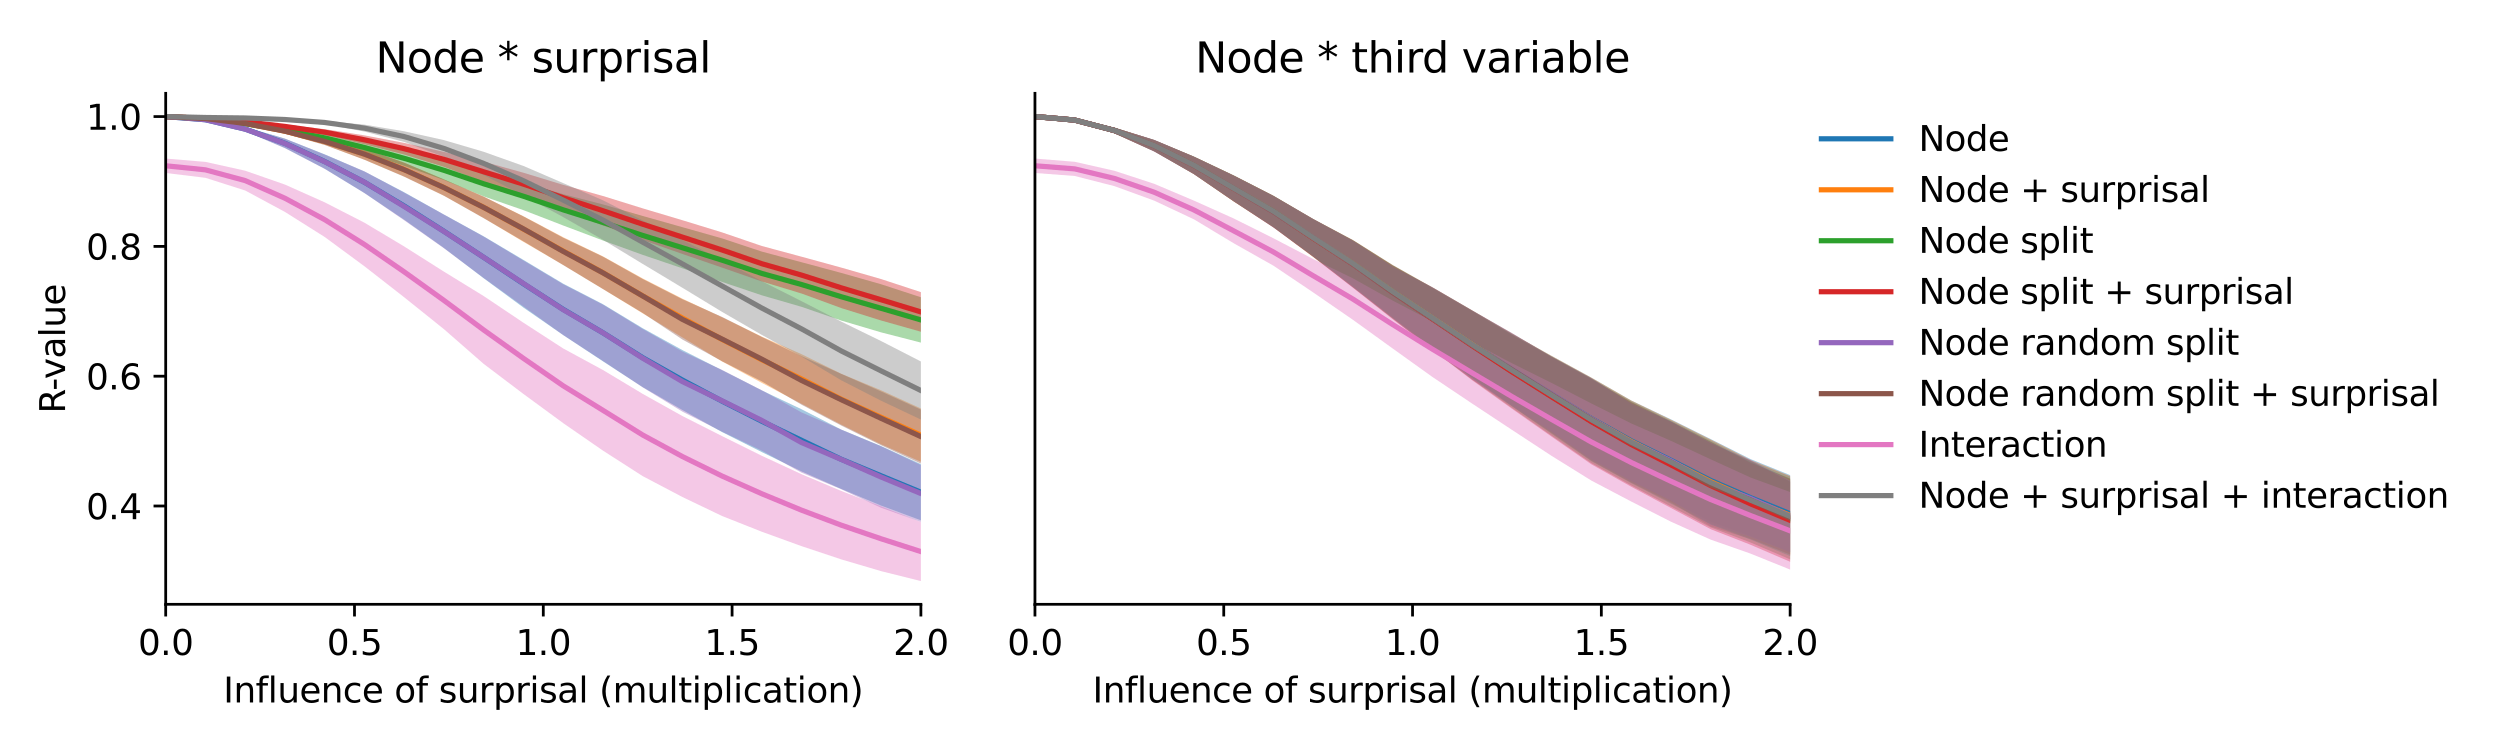 <?xml version="1.0" encoding="utf-8" standalone="no"?>
<!DOCTYPE svg PUBLIC "-//W3C//DTD SVG 1.1//EN"
  "http://www.w3.org/Graphics/SVG/1.1/DTD/svg11.dtd">
<svg xmlns:xlink="http://www.w3.org/1999/xlink" width="720pt" height="216pt" viewBox="0 0 720 216" xmlns="http://www.w3.org/2000/svg" version="1.1">
 <defs>
  <style type="text/css">*{stroke-linejoin: round; stroke-linecap: butt}</style>
 </defs>
 <g id="figure_1">
  <g id="patch_1">
   <path d="M 0 216 
L 720 216 
L 720 0 
L 0 0 
z
" style="fill: #ffffff"/>
  </g>
  <g id="axes_1">
   <g id="patch_2">
    <path d="M 47.72 174.04 
L 265.215 174.04 
L 265.215 26.88 
L 47.72 26.88 
z
" style="fill: #ffffff"/>
   </g>
   <g id="PolyCollection_1">
    <path d="M 47.72 33.569 
L 47.72 33.569 
L 59.167 34.664 
L 70.614 37.774 
L 82.061 42.605 
L 93.508 48.594 
L 104.956 55.582 
L 116.403 63.278 
L 127.85 71.41 
L 139.297 80.14 
L 150.744 88.58 
L 162.191 96.492 
L 173.638 104.058 
L 185.085 111.485 
L 196.532 118.085 
L 207.979 124.452 
L 219.427 130.214 
L 230.874 135.782 
L 242.321 140.834 
L 253.768 145.61 
L 265.215 149.851 
L 265.215 133.662 
L 265.215 133.662 
L 253.768 128.464 
L 242.321 123.751 
L 230.874 117.879 
L 219.427 112.463 
L 207.979 106.632 
L 196.532 100.825 
L 185.085 94.523 
L 173.638 87.601 
L 162.191 81.697 
L 150.744 74.851 
L 139.297 68.065 
L 127.85 61.789 
L 116.403 55.369 
L 104.956 49.4 
L 93.508 44.449 
L 82.061 39.92 
L 70.614 36.574 
L 59.167 34.286 
L 47.72 33.569 
z
" clip-path="url(#p05b7e5bd77)" style="fill: #1f77b4; fill-opacity: 0.4"/>
   </g>
   <g id="PolyCollection_2">
    <path d="M 47.72 33.569 
L 47.72 33.569 
L 59.167 34.269 
L 70.614 35.865 
L 82.061 38.464 
L 93.508 41.731 
L 104.956 45.996 
L 116.403 50.841 
L 127.85 56.356 
L 139.297 62.794 
L 150.744 69.653 
L 162.191 76.304 
L 173.638 83.24 
L 185.085 90.241 
L 196.532 97.18 
L 207.979 104.13 
L 219.427 110.292 
L 230.874 116.318 
L 242.321 122.324 
L 253.768 127.975 
L 265.215 132.995 
L 265.215 117.644 
L 265.215 117.644 
L 253.768 112.413 
L 242.321 107.658 
L 230.874 102.019 
L 219.427 96.952 
L 207.979 91.395 
L 196.532 86.02 
L 185.085 80.186 
L 173.638 73.826 
L 162.191 68.311 
L 150.744 62.274 
L 139.297 56.631 
L 127.85 51.664 
L 116.403 46.84 
L 104.956 42.768 
L 93.508 39.667 
L 82.061 37.067 
L 70.614 35.227 
L 59.167 34.029 
L 47.72 33.569 
z
" clip-path="url(#p05b7e5bd77)" style="fill: #ff7f0e; fill-opacity: 0.4"/>
   </g>
   <g id="PolyCollection_3">
    <path d="M 47.72 33.569 
L 47.72 33.569 
L 59.167 34.395 
L 70.614 35.887 
L 82.061 38.169 
L 93.508 40.892 
L 104.956 44.163 
L 116.403 47.748 
L 127.85 51.846 
L 139.297 56.559 
L 150.744 60.523 
L 162.191 64.941 
L 173.638 69.259 
L 185.085 73.401 
L 196.532 77.276 
L 207.979 81.207 
L 219.427 85.06 
L 230.874 88.377 
L 242.321 92.337 
L 253.768 95.726 
L 265.215 98.671 
L 265.215 85.609 
L 265.215 85.609 
L 253.768 81.87 
L 242.321 78.612 
L 230.874 75.531 
L 219.427 72.468 
L 207.979 68.667 
L 196.532 65.426 
L 185.085 62.199 
L 173.638 58.868 
L 162.191 55.92 
L 150.744 52.508 
L 139.297 49.312 
L 127.85 46.251 
L 116.403 43.447 
L 104.956 40.814 
L 93.508 38.527 
L 82.061 36.757 
L 70.614 35.301 
L 59.167 34.144 
L 47.72 33.569 
z
" clip-path="url(#p05b7e5bd77)" style="fill: #2ca02c; fill-opacity: 0.4"/>
   </g>
   <g id="PolyCollection_4">
    <path d="M 47.72 33.57 
L 47.72 33.57 
L 59.167 34.22 
L 70.614 35.278 
L 82.061 36.94 
L 93.508 38.93 
L 104.956 41.551 
L 116.403 44.513 
L 127.85 48.049 
L 139.297 52.402 
L 150.744 56.314 
L 162.191 60.643 
L 173.638 64.931 
L 185.085 69.144 
L 196.532 73.148 
L 207.979 77.087 
L 219.427 81.072 
L 230.874 84.545 
L 242.321 88.743 
L 253.768 92.309 
L 265.215 95.541 
L 265.215 84.133 
L 265.215 84.133 
L 253.768 80.37 
L 242.321 77.077 
L 230.874 73.937 
L 219.427 70.851 
L 207.979 66.936 
L 196.532 63.424 
L 185.085 60.004 
L 173.638 56.446 
L 162.191 53.24 
L 150.744 49.746 
L 139.297 46.558 
L 127.85 43.74 
L 116.403 41.155 
L 104.956 38.986 
L 93.508 37.199 
L 82.061 35.88 
L 70.614 34.826 
L 59.167 34.01 
L 47.72 33.57 
z
" clip-path="url(#p05b7e5bd77)" style="fill: #d62728; fill-opacity: 0.4"/>
   </g>
   <g id="PolyCollection_5">
    <path d="M 47.72 33.569 
L 47.72 33.569 
L 59.167 34.666 
L 70.614 37.79 
L 82.061 42.693 
L 93.508 48.618 
L 104.956 55.605 
L 116.403 63.449 
L 127.85 71.498 
L 139.297 80.062 
L 150.744 88.266 
L 162.191 96.496 
L 173.638 103.948 
L 185.085 111.553 
L 196.532 118.559 
L 207.979 124.337 
L 219.427 129.811 
L 230.874 136.146 
L 242.321 140.938 
L 253.768 146.243 
L 265.215 150.33 
L 265.215 133.944 
L 265.215 133.944 
L 253.768 128.552 
L 242.321 123.739 
L 230.874 118.794 
L 219.427 112.403 
L 207.979 106.556 
L 196.532 101.243 
L 185.085 94.737 
L 173.638 87.739 
L 162.191 81.865 
L 150.744 75.035 
L 139.297 68.145 
L 127.85 61.804 
L 116.403 55.496 
L 104.956 49.345 
L 93.508 44.526 
L 82.061 39.948 
L 70.614 36.596 
L 59.167 34.287 
L 47.72 33.569 
z
" clip-path="url(#p05b7e5bd77)" style="fill: #9467bd; fill-opacity: 0.4"/>
   </g>
   <g id="PolyCollection_6">
    <path d="M 47.72 33.57 
L 47.72 33.57 
L 59.167 34.272 
L 70.614 35.879 
L 82.061 38.486 
L 93.508 41.754 
L 104.956 46.013 
L 116.403 50.897 
L 127.85 56.375 
L 139.297 62.838 
L 150.744 69.5 
L 162.191 76.329 
L 173.638 83.234 
L 185.085 90.128 
L 196.532 97.788 
L 207.979 104.055 
L 219.427 109.859 
L 230.874 116.573 
L 242.321 122.58 
L 253.768 128.246 
L 265.215 133.519 
L 265.215 117.963 
L 265.215 117.963 
L 253.768 112.747 
L 242.321 107.701 
L 230.874 102.596 
L 219.427 97.065 
L 207.979 91.292 
L 196.532 86.177 
L 185.085 80.349 
L 173.638 73.918 
L 162.191 68.469 
L 150.744 62.334 
L 139.297 56.641 
L 127.85 51.671 
L 116.403 46.862 
L 104.956 42.767 
L 93.508 39.721 
L 82.061 37.078 
L 70.614 35.229 
L 59.167 34.029 
L 47.72 33.57 
z
" clip-path="url(#p05b7e5bd77)" style="fill: #8c564b; fill-opacity: 0.4"/>
   </g>
   <g id="PolyCollection_7">
    <path d="M 47.72 45.666 
L 47.72 49.82 
L 59.167 51.212 
L 70.614 54.866 
L 82.061 61.036 
L 93.508 68.254 
L 104.956 76.685 
L 116.403 85.615 
L 127.85 94.798 
L 139.297 104.8 
L 150.744 113.461 
L 162.191 121.858 
L 173.638 129.77 
L 185.085 137.121 
L 196.532 143.141 
L 207.979 148.619 
L 219.427 153.151 
L 230.874 157.304 
L 242.321 161.119 
L 253.768 164.493 
L 265.215 167.351 
L 265.215 150.364 
L 265.215 150.364 
L 253.768 145.854 
L 242.321 141.409 
L 230.874 136.586 
L 219.427 131.282 
L 207.979 125.612 
L 196.532 119.823 
L 185.085 113.431 
L 173.638 106.557 
L 162.191 100.352 
L 150.744 92.938 
L 139.297 85.261 
L 127.85 78.228 
L 116.403 70.978 
L 104.956 64.134 
L 93.508 58.267 
L 82.061 53.158 
L 70.614 49.164 
L 59.167 46.623 
L 47.72 45.666 
z
" clip-path="url(#p05b7e5bd77)" style="fill: #e377c2; fill-opacity: 0.4"/>
   </g>
   <g id="PolyCollection_8">
    <path d="M 47.72 33.569 
L 47.72 33.57 
L 59.167 33.865 
L 70.614 34.019 
L 82.061 34.62 
L 93.508 35.7 
L 104.956 37.9 
L 116.403 40.873 
L 127.85 45.162 
L 139.297 50.416 
L 150.744 56.297 
L 162.191 62.524 
L 173.638 69.056 
L 185.085 76.002 
L 196.532 82.881 
L 207.979 89.837 
L 219.427 96.468 
L 230.874 102.72 
L 242.321 109.553 
L 253.768 115.417 
L 265.215 120.835 
L 265.215 104.104 
L 265.215 104.104 
L 253.768 98.233 
L 242.321 92.639 
L 230.874 86.759 
L 219.427 80.998 
L 207.979 74.904 
L 196.532 69.139 
L 185.085 63.474 
L 173.638 57.684 
L 162.191 52.726 
L 150.744 47.792 
L 139.297 43.715 
L 127.85 40.347 
L 116.403 37.812 
L 104.956 35.893 
L 93.508 34.852 
L 82.061 34.222 
L 70.614 33.942 
L 59.167 33.816 
L 47.72 33.569 
z
" clip-path="url(#p05b7e5bd77)" style="fill: #7f7f7f; fill-opacity: 0.4"/>
   </g>
   <g id="matplotlib.axis_1">
    <g id="xtick_1">
     <g id="line2d_1">
      <defs>
       <path id="mded91927f4" d="M 0 0 
L 0 3.5 
" style="stroke: #000000; stroke-width: 0.8"/>
      </defs>
      <g>
       <use xlink:href="#mded91927f4" x="47.72" y="174.04" style="stroke: #000000; stroke-width: 0.8"/>
      </g>
     </g>
     <g id="text_1">
      <!-- 0.0 -->
      <g transform="translate(39.768 188.638)scale(0.1 -0.1)">
       <defs>
        <path id="DejaVuSans-30" d="M 2034 4250 
Q 1547 4250 1301 3770 
Q 1056 3291 1056 2328 
Q 1056 1369 1301 889 
Q 1547 409 2034 409 
Q 2525 409 2770 889 
Q 3016 1369 3016 2328 
Q 3016 3291 2770 3770 
Q 2525 4250 2034 4250 
z
M 2034 4750 
Q 2819 4750 3233 4129 
Q 3647 3509 3647 2328 
Q 3647 1150 3233 529 
Q 2819 -91 2034 -91 
Q 1250 -91 836 529 
Q 422 1150 422 2328 
Q 422 3509 836 4129 
Q 1250 4750 2034 4750 
z
" transform="scale(0.016)"/>
        <path id="DejaVuSans-2e" d="M 684 794 
L 1344 794 
L 1344 0 
L 684 0 
L 684 794 
z
" transform="scale(0.016)"/>
       </defs>
       <use xlink:href="#DejaVuSans-30"/>
       <use xlink:href="#DejaVuSans-2e" x="63.623"/>
       <use xlink:href="#DejaVuSans-30" x="95.41"/>
      </g>
     </g>
    </g>
    <g id="xtick_2">
     <g id="line2d_2">
      <g>
       <use xlink:href="#mded91927f4" x="102.094" y="174.04" style="stroke: #000000; stroke-width: 0.8"/>
      </g>
     </g>
     <g id="text_2">
      <!-- 0.5 -->
      <g transform="translate(94.142 188.638)scale(0.1 -0.1)">
       <defs>
        <path id="DejaVuSans-35" d="M 691 4666 
L 3169 4666 
L 3169 4134 
L 1269 4134 
L 1269 2991 
Q 1406 3038 1543 3061 
Q 1681 3084 1819 3084 
Q 2600 3084 3056 2656 
Q 3513 2228 3513 1497 
Q 3513 744 3044 326 
Q 2575 -91 1722 -91 
Q 1428 -91 1123 -41 
Q 819 9 494 109 
L 494 744 
Q 775 591 1075 516 
Q 1375 441 1709 441 
Q 2250 441 2565 725 
Q 2881 1009 2881 1497 
Q 2881 1984 2565 2268 
Q 2250 2553 1709 2553 
Q 1456 2553 1204 2497 
Q 953 2441 691 2322 
L 691 4666 
z
" transform="scale(0.016)"/>
       </defs>
       <use xlink:href="#DejaVuSans-30"/>
       <use xlink:href="#DejaVuSans-2e" x="63.623"/>
       <use xlink:href="#DejaVuSans-35" x="95.41"/>
      </g>
     </g>
    </g>
    <g id="xtick_3">
     <g id="line2d_3">
      <g>
       <use xlink:href="#mded91927f4" x="156.468" y="174.04" style="stroke: #000000; stroke-width: 0.8"/>
      </g>
     </g>
     <g id="text_3">
      <!-- 1.0 -->
      <g transform="translate(148.516 188.638)scale(0.1 -0.1)">
       <defs>
        <path id="DejaVuSans-31" d="M 794 531 
L 1825 531 
L 1825 4091 
L 703 3866 
L 703 4441 
L 1819 4666 
L 2450 4666 
L 2450 531 
L 3481 531 
L 3481 0 
L 794 0 
L 794 531 
z
" transform="scale(0.016)"/>
       </defs>
       <use xlink:href="#DejaVuSans-31"/>
       <use xlink:href="#DejaVuSans-2e" x="63.623"/>
       <use xlink:href="#DejaVuSans-30" x="95.41"/>
      </g>
     </g>
    </g>
    <g id="xtick_4">
     <g id="line2d_4">
      <g>
       <use xlink:href="#mded91927f4" x="210.841" y="174.04" style="stroke: #000000; stroke-width: 0.8"/>
      </g>
     </g>
     <g id="text_4">
      <!-- 1.5 -->
      <g transform="translate(202.89 188.638)scale(0.1 -0.1)">
       <use xlink:href="#DejaVuSans-31"/>
       <use xlink:href="#DejaVuSans-2e" x="63.623"/>
       <use xlink:href="#DejaVuSans-35" x="95.41"/>
      </g>
     </g>
    </g>
    <g id="xtick_5">
     <g id="line2d_5">
      <g>
       <use xlink:href="#mded91927f4" x="265.215" y="174.04" style="stroke: #000000; stroke-width: 0.8"/>
      </g>
     </g>
     <g id="text_5">
      <!-- 2.0 -->
      <g transform="translate(257.263 188.638)scale(0.1 -0.1)">
       <defs>
        <path id="DejaVuSans-32" d="M 1228 531 
L 3431 531 
L 3431 0 
L 469 0 
L 469 531 
Q 828 903 1448 1529 
Q 2069 2156 2228 2338 
Q 2531 2678 2651 2914 
Q 2772 3150 2772 3378 
Q 2772 3750 2511 3984 
Q 2250 4219 1831 4219 
Q 1534 4219 1204 4116 
Q 875 4013 500 3803 
L 500 4441 
Q 881 4594 1212 4672 
Q 1544 4750 1819 4750 
Q 2544 4750 2975 4387 
Q 3406 4025 3406 3419 
Q 3406 3131 3298 2873 
Q 3191 2616 2906 2266 
Q 2828 2175 2409 1742 
Q 1991 1309 1228 531 
z
" transform="scale(0.016)"/>
       </defs>
       <use xlink:href="#DejaVuSans-32"/>
       <use xlink:href="#DejaVuSans-2e" x="63.623"/>
       <use xlink:href="#DejaVuSans-30" x="95.41"/>
      </g>
     </g>
    </g>
    <g id="text_6">
     <!-- Influence of surprisal (multiplication) -->
     <g transform="translate(64.321 202.317)scale(0.1 -0.1)">
      <defs>
       <path id="DejaVuSans-49" d="M 628 4666 
L 1259 4666 
L 1259 0 
L 628 0 
L 628 4666 
z
" transform="scale(0.016)"/>
       <path id="DejaVuSans-6e" d="M 3513 2113 
L 3513 0 
L 2938 0 
L 2938 2094 
Q 2938 2591 2744 2837 
Q 2550 3084 2163 3084 
Q 1697 3084 1428 2787 
Q 1159 2491 1159 1978 
L 1159 0 
L 581 0 
L 581 3500 
L 1159 3500 
L 1159 2956 
Q 1366 3272 1645 3428 
Q 1925 3584 2291 3584 
Q 2894 3584 3203 3211 
Q 3513 2838 3513 2113 
z
" transform="scale(0.016)"/>
       <path id="DejaVuSans-66" d="M 2375 4863 
L 2375 4384 
L 1825 4384 
Q 1516 4384 1395 4259 
Q 1275 4134 1275 3809 
L 1275 3500 
L 2222 3500 
L 2222 3053 
L 1275 3053 
L 1275 0 
L 697 0 
L 697 3053 
L 147 3053 
L 147 3500 
L 697 3500 
L 697 3744 
Q 697 4328 969 4595 
Q 1241 4863 1831 4863 
L 2375 4863 
z
" transform="scale(0.016)"/>
       <path id="DejaVuSans-6c" d="M 603 4863 
L 1178 4863 
L 1178 0 
L 603 0 
L 603 4863 
z
" transform="scale(0.016)"/>
       <path id="DejaVuSans-75" d="M 544 1381 
L 544 3500 
L 1119 3500 
L 1119 1403 
Q 1119 906 1312 657 
Q 1506 409 1894 409 
Q 2359 409 2629 706 
Q 2900 1003 2900 1516 
L 2900 3500 
L 3475 3500 
L 3475 0 
L 2900 0 
L 2900 538 
Q 2691 219 2414 64 
Q 2138 -91 1772 -91 
Q 1169 -91 856 284 
Q 544 659 544 1381 
z
M 1991 3584 
L 1991 3584 
z
" transform="scale(0.016)"/>
       <path id="DejaVuSans-65" d="M 3597 1894 
L 3597 1613 
L 953 1613 
Q 991 1019 1311 708 
Q 1631 397 2203 397 
Q 2534 397 2845 478 
Q 3156 559 3463 722 
L 3463 178 
Q 3153 47 2828 -22 
Q 2503 -91 2169 -91 
Q 1331 -91 842 396 
Q 353 884 353 1716 
Q 353 2575 817 3079 
Q 1281 3584 2069 3584 
Q 2775 3584 3186 3129 
Q 3597 2675 3597 1894 
z
M 3022 2063 
Q 3016 2534 2758 2815 
Q 2500 3097 2075 3097 
Q 1594 3097 1305 2825 
Q 1016 2553 972 2059 
L 3022 2063 
z
" transform="scale(0.016)"/>
       <path id="DejaVuSans-63" d="M 3122 3366 
L 3122 2828 
Q 2878 2963 2633 3030 
Q 2388 3097 2138 3097 
Q 1578 3097 1268 2742 
Q 959 2388 959 1747 
Q 959 1106 1268 751 
Q 1578 397 2138 397 
Q 2388 397 2633 464 
Q 2878 531 3122 666 
L 3122 134 
Q 2881 22 2623 -34 
Q 2366 -91 2075 -91 
Q 1284 -91 818 406 
Q 353 903 353 1747 
Q 353 2603 823 3093 
Q 1294 3584 2113 3584 
Q 2378 3584 2631 3529 
Q 2884 3475 3122 3366 
z
" transform="scale(0.016)"/>
       <path id="DejaVuSans-20" transform="scale(0.016)"/>
       <path id="DejaVuSans-6f" d="M 1959 3097 
Q 1497 3097 1228 2736 
Q 959 2375 959 1747 
Q 959 1119 1226 758 
Q 1494 397 1959 397 
Q 2419 397 2687 759 
Q 2956 1122 2956 1747 
Q 2956 2369 2687 2733 
Q 2419 3097 1959 3097 
z
M 1959 3584 
Q 2709 3584 3137 3096 
Q 3566 2609 3566 1747 
Q 3566 888 3137 398 
Q 2709 -91 1959 -91 
Q 1206 -91 779 398 
Q 353 888 353 1747 
Q 353 2609 779 3096 
Q 1206 3584 1959 3584 
z
" transform="scale(0.016)"/>
       <path id="DejaVuSans-73" d="M 2834 3397 
L 2834 2853 
Q 2591 2978 2328 3040 
Q 2066 3103 1784 3103 
Q 1356 3103 1142 2972 
Q 928 2841 928 2578 
Q 928 2378 1081 2264 
Q 1234 2150 1697 2047 
L 1894 2003 
Q 2506 1872 2764 1633 
Q 3022 1394 3022 966 
Q 3022 478 2636 193 
Q 2250 -91 1575 -91 
Q 1294 -91 989 -36 
Q 684 19 347 128 
L 347 722 
Q 666 556 975 473 
Q 1284 391 1588 391 
Q 1994 391 2212 530 
Q 2431 669 2431 922 
Q 2431 1156 2273 1281 
Q 2116 1406 1581 1522 
L 1381 1569 
Q 847 1681 609 1914 
Q 372 2147 372 2553 
Q 372 3047 722 3315 
Q 1072 3584 1716 3584 
Q 2034 3584 2315 3537 
Q 2597 3491 2834 3397 
z
" transform="scale(0.016)"/>
       <path id="DejaVuSans-72" d="M 2631 2963 
Q 2534 3019 2420 3045 
Q 2306 3072 2169 3072 
Q 1681 3072 1420 2755 
Q 1159 2438 1159 1844 
L 1159 0 
L 581 0 
L 581 3500 
L 1159 3500 
L 1159 2956 
Q 1341 3275 1631 3429 
Q 1922 3584 2338 3584 
Q 2397 3584 2469 3576 
Q 2541 3569 2628 3553 
L 2631 2963 
z
" transform="scale(0.016)"/>
       <path id="DejaVuSans-70" d="M 1159 525 
L 1159 -1331 
L 581 -1331 
L 581 3500 
L 1159 3500 
L 1159 2969 
Q 1341 3281 1617 3432 
Q 1894 3584 2278 3584 
Q 2916 3584 3314 3078 
Q 3713 2572 3713 1747 
Q 3713 922 3314 415 
Q 2916 -91 2278 -91 
Q 1894 -91 1617 61 
Q 1341 213 1159 525 
z
M 3116 1747 
Q 3116 2381 2855 2742 
Q 2594 3103 2138 3103 
Q 1681 3103 1420 2742 
Q 1159 2381 1159 1747 
Q 1159 1113 1420 752 
Q 1681 391 2138 391 
Q 2594 391 2855 752 
Q 3116 1113 3116 1747 
z
" transform="scale(0.016)"/>
       <path id="DejaVuSans-69" d="M 603 3500 
L 1178 3500 
L 1178 0 
L 603 0 
L 603 3500 
z
M 603 4863 
L 1178 4863 
L 1178 4134 
L 603 4134 
L 603 4863 
z
" transform="scale(0.016)"/>
       <path id="DejaVuSans-61" d="M 2194 1759 
Q 1497 1759 1228 1600 
Q 959 1441 959 1056 
Q 959 750 1161 570 
Q 1363 391 1709 391 
Q 2188 391 2477 730 
Q 2766 1069 2766 1631 
L 2766 1759 
L 2194 1759 
z
M 3341 1997 
L 3341 0 
L 2766 0 
L 2766 531 
Q 2569 213 2275 61 
Q 1981 -91 1556 -91 
Q 1019 -91 701 211 
Q 384 513 384 1019 
Q 384 1609 779 1909 
Q 1175 2209 1959 2209 
L 2766 2209 
L 2766 2266 
Q 2766 2663 2505 2880 
Q 2244 3097 1772 3097 
Q 1472 3097 1187 3025 
Q 903 2953 641 2809 
L 641 3341 
Q 956 3463 1253 3523 
Q 1550 3584 1831 3584 
Q 2591 3584 2966 3190 
Q 3341 2797 3341 1997 
z
" transform="scale(0.016)"/>
       <path id="DejaVuSans-28" d="M 1984 4856 
Q 1566 4138 1362 3434 
Q 1159 2731 1159 2009 
Q 1159 1288 1364 580 
Q 1569 -128 1984 -844 
L 1484 -844 
Q 1016 -109 783 600 
Q 550 1309 550 2009 
Q 550 2706 781 3412 
Q 1013 4119 1484 4856 
L 1984 4856 
z
" transform="scale(0.016)"/>
       <path id="DejaVuSans-6d" d="M 3328 2828 
Q 3544 3216 3844 3400 
Q 4144 3584 4550 3584 
Q 5097 3584 5394 3201 
Q 5691 2819 5691 2113 
L 5691 0 
L 5113 0 
L 5113 2094 
Q 5113 2597 4934 2840 
Q 4756 3084 4391 3084 
Q 3944 3084 3684 2787 
Q 3425 2491 3425 1978 
L 3425 0 
L 2847 0 
L 2847 2094 
Q 2847 2600 2669 2842 
Q 2491 3084 2119 3084 
Q 1678 3084 1418 2786 
Q 1159 2488 1159 1978 
L 1159 0 
L 581 0 
L 581 3500 
L 1159 3500 
L 1159 2956 
Q 1356 3278 1631 3431 
Q 1906 3584 2284 3584 
Q 2666 3584 2933 3390 
Q 3200 3197 3328 2828 
z
" transform="scale(0.016)"/>
       <path id="DejaVuSans-74" d="M 1172 4494 
L 1172 3500 
L 2356 3500 
L 2356 3053 
L 1172 3053 
L 1172 1153 
Q 1172 725 1289 603 
Q 1406 481 1766 481 
L 2356 481 
L 2356 0 
L 1766 0 
Q 1100 0 847 248 
Q 594 497 594 1153 
L 594 3053 
L 172 3053 
L 172 3500 
L 594 3500 
L 594 4494 
L 1172 4494 
z
" transform="scale(0.016)"/>
       <path id="DejaVuSans-29" d="M 513 4856 
L 1013 4856 
Q 1481 4119 1714 3412 
Q 1947 2706 1947 2009 
Q 1947 1309 1714 600 
Q 1481 -109 1013 -844 
L 513 -844 
Q 928 -128 1133 580 
Q 1338 1288 1338 2009 
Q 1338 2731 1133 3434 
Q 928 4138 513 4856 
z
" transform="scale(0.016)"/>
      </defs>
      <use xlink:href="#DejaVuSans-49"/>
      <use xlink:href="#DejaVuSans-6e" x="29.492"/>
      <use xlink:href="#DejaVuSans-66" x="92.871"/>
      <use xlink:href="#DejaVuSans-6c" x="128.076"/>
      <use xlink:href="#DejaVuSans-75" x="155.859"/>
      <use xlink:href="#DejaVuSans-65" x="219.238"/>
      <use xlink:href="#DejaVuSans-6e" x="280.762"/>
      <use xlink:href="#DejaVuSans-63" x="344.141"/>
      <use xlink:href="#DejaVuSans-65" x="399.121"/>
      <use xlink:href="#DejaVuSans-20" x="460.645"/>
      <use xlink:href="#DejaVuSans-6f" x="492.432"/>
      <use xlink:href="#DejaVuSans-66" x="553.613"/>
      <use xlink:href="#DejaVuSans-20" x="588.818"/>
      <use xlink:href="#DejaVuSans-73" x="620.605"/>
      <use xlink:href="#DejaVuSans-75" x="672.705"/>
      <use xlink:href="#DejaVuSans-72" x="736.084"/>
      <use xlink:href="#DejaVuSans-70" x="777.197"/>
      <use xlink:href="#DejaVuSans-72" x="840.674"/>
      <use xlink:href="#DejaVuSans-69" x="881.787"/>
      <use xlink:href="#DejaVuSans-73" x="909.57"/>
      <use xlink:href="#DejaVuSans-61" x="961.67"/>
      <use xlink:href="#DejaVuSans-6c" x="1022.949"/>
      <use xlink:href="#DejaVuSans-20" x="1050.732"/>
      <use xlink:href="#DejaVuSans-28" x="1082.52"/>
      <use xlink:href="#DejaVuSans-6d" x="1121.533"/>
      <use xlink:href="#DejaVuSans-75" x="1218.945"/>
      <use xlink:href="#DejaVuSans-6c" x="1282.324"/>
      <use xlink:href="#DejaVuSans-74" x="1310.107"/>
      <use xlink:href="#DejaVuSans-69" x="1349.316"/>
      <use xlink:href="#DejaVuSans-70" x="1377.1"/>
      <use xlink:href="#DejaVuSans-6c" x="1440.576"/>
      <use xlink:href="#DejaVuSans-69" x="1468.359"/>
      <use xlink:href="#DejaVuSans-63" x="1496.143"/>
      <use xlink:href="#DejaVuSans-61" x="1551.123"/>
      <use xlink:href="#DejaVuSans-74" x="1612.402"/>
      <use xlink:href="#DejaVuSans-69" x="1651.611"/>
      <use xlink:href="#DejaVuSans-6f" x="1679.395"/>
      <use xlink:href="#DejaVuSans-6e" x="1740.576"/>
      <use xlink:href="#DejaVuSans-29" x="1803.955"/>
     </g>
    </g>
   </g>
   <g id="matplotlib.axis_2">
    <g id="ytick_1">
     <g id="line2d_6">
      <defs>
       <path id="m8e4961ee2c" d="M 0 0 
L -3.5 0 
" style="stroke: #000000; stroke-width: 0.8"/>
      </defs>
      <g>
       <use xlink:href="#m8e4961ee2c" x="47.72" y="145.732" style="stroke: #000000; stroke-width: 0.8"/>
      </g>
     </g>
     <g id="text_7">
      <!-- 0.4 -->
      <g transform="translate(24.817 149.532)scale(0.1 -0.1)">
       <defs>
        <path id="DejaVuSans-34" d="M 2419 4116 
L 825 1625 
L 2419 1625 
L 2419 4116 
z
M 2253 4666 
L 3047 4666 
L 3047 1625 
L 3713 1625 
L 3713 1100 
L 3047 1100 
L 3047 0 
L 2419 0 
L 2419 1100 
L 313 1100 
L 313 1709 
L 2253 4666 
z
" transform="scale(0.016)"/>
       </defs>
       <use xlink:href="#DejaVuSans-30"/>
       <use xlink:href="#DejaVuSans-2e" x="63.623"/>
       <use xlink:href="#DejaVuSans-34" x="95.41"/>
      </g>
     </g>
    </g>
    <g id="ytick_2">
     <g id="line2d_7">
      <g>
       <use xlink:href="#m8e4961ee2c" x="47.72" y="108.345" style="stroke: #000000; stroke-width: 0.8"/>
      </g>
     </g>
     <g id="text_8">
      <!-- 0.6 -->
      <g transform="translate(24.817 112.144)scale(0.1 -0.1)">
       <defs>
        <path id="DejaVuSans-36" d="M 2113 2584 
Q 1688 2584 1439 2293 
Q 1191 2003 1191 1497 
Q 1191 994 1439 701 
Q 1688 409 2113 409 
Q 2538 409 2786 701 
Q 3034 994 3034 1497 
Q 3034 2003 2786 2293 
Q 2538 2584 2113 2584 
z
M 3366 4563 
L 3366 3988 
Q 3128 4100 2886 4159 
Q 2644 4219 2406 4219 
Q 1781 4219 1451 3797 
Q 1122 3375 1075 2522 
Q 1259 2794 1537 2939 
Q 1816 3084 2150 3084 
Q 2853 3084 3261 2657 
Q 3669 2231 3669 1497 
Q 3669 778 3244 343 
Q 2819 -91 2113 -91 
Q 1303 -91 875 529 
Q 447 1150 447 2328 
Q 447 3434 972 4092 
Q 1497 4750 2381 4750 
Q 2619 4750 2861 4703 
Q 3103 4656 3366 4563 
z
" transform="scale(0.016)"/>
       </defs>
       <use xlink:href="#DejaVuSans-30"/>
       <use xlink:href="#DejaVuSans-2e" x="63.623"/>
       <use xlink:href="#DejaVuSans-36" x="95.41"/>
      </g>
     </g>
    </g>
    <g id="ytick_3">
     <g id="line2d_8">
      <g>
       <use xlink:href="#m8e4961ee2c" x="47.72" y="70.957" style="stroke: #000000; stroke-width: 0.8"/>
      </g>
     </g>
     <g id="text_9">
      <!-- 0.8 -->
      <g transform="translate(24.817 74.756)scale(0.1 -0.1)">
       <defs>
        <path id="DejaVuSans-38" d="M 2034 2216 
Q 1584 2216 1326 1975 
Q 1069 1734 1069 1313 
Q 1069 891 1326 650 
Q 1584 409 2034 409 
Q 2484 409 2743 651 
Q 3003 894 3003 1313 
Q 3003 1734 2745 1975 
Q 2488 2216 2034 2216 
z
M 1403 2484 
Q 997 2584 770 2862 
Q 544 3141 544 3541 
Q 544 4100 942 4425 
Q 1341 4750 2034 4750 
Q 2731 4750 3128 4425 
Q 3525 4100 3525 3541 
Q 3525 3141 3298 2862 
Q 3072 2584 2669 2484 
Q 3125 2378 3379 2068 
Q 3634 1759 3634 1313 
Q 3634 634 3220 271 
Q 2806 -91 2034 -91 
Q 1263 -91 848 271 
Q 434 634 434 1313 
Q 434 1759 690 2068 
Q 947 2378 1403 2484 
z
M 1172 3481 
Q 1172 3119 1398 2916 
Q 1625 2713 2034 2713 
Q 2441 2713 2670 2916 
Q 2900 3119 2900 3481 
Q 2900 3844 2670 4047 
Q 2441 4250 2034 4250 
Q 1625 4250 1398 4047 
Q 1172 3844 1172 3481 
z
" transform="scale(0.016)"/>
       </defs>
       <use xlink:href="#DejaVuSans-30"/>
       <use xlink:href="#DejaVuSans-2e" x="63.623"/>
       <use xlink:href="#DejaVuSans-38" x="95.41"/>
      </g>
     </g>
    </g>
    <g id="ytick_4">
     <g id="line2d_9">
      <g>
       <use xlink:href="#m8e4961ee2c" x="47.72" y="33.569" style="stroke: #000000; stroke-width: 0.8"/>
      </g>
     </g>
     <g id="text_10">
      <!-- 1.0 -->
      <g transform="translate(24.817 37.368)scale(0.1 -0.1)">
       <use xlink:href="#DejaVuSans-31"/>
       <use xlink:href="#DejaVuSans-2e" x="63.623"/>
       <use xlink:href="#DejaVuSans-30" x="95.41"/>
      </g>
     </g>
    </g>
    <g id="text_11">
     <!-- R-value -->
     <g transform="translate(18.737 119.065)rotate(-90)scale(0.1 -0.1)">
      <defs>
       <path id="DejaVuSans-52" d="M 2841 2188 
Q 3044 2119 3236 1894 
Q 3428 1669 3622 1275 
L 4263 0 
L 3584 0 
L 2988 1197 
Q 2756 1666 2539 1819 
Q 2322 1972 1947 1972 
L 1259 1972 
L 1259 0 
L 628 0 
L 628 4666 
L 2053 4666 
Q 2853 4666 3247 4331 
Q 3641 3997 3641 3322 
Q 3641 2881 3436 2590 
Q 3231 2300 2841 2188 
z
M 1259 4147 
L 1259 2491 
L 2053 2491 
Q 2509 2491 2742 2702 
Q 2975 2913 2975 3322 
Q 2975 3731 2742 3939 
Q 2509 4147 2053 4147 
L 1259 4147 
z
" transform="scale(0.016)"/>
       <path id="DejaVuSans-2d" d="M 313 2009 
L 1997 2009 
L 1997 1497 
L 313 1497 
L 313 2009 
z
" transform="scale(0.016)"/>
       <path id="DejaVuSans-76" d="M 191 3500 
L 800 3500 
L 1894 563 
L 2988 3500 
L 3597 3500 
L 2284 0 
L 1503 0 
L 191 3500 
z
" transform="scale(0.016)"/>
      </defs>
      <use xlink:href="#DejaVuSans-52"/>
      <use xlink:href="#DejaVuSans-2d" x="65.482"/>
      <use xlink:href="#DejaVuSans-76" x="98.941"/>
      <use xlink:href="#DejaVuSans-61" x="158.121"/>
      <use xlink:href="#DejaVuSans-6c" x="219.4"/>
      <use xlink:href="#DejaVuSans-75" x="247.184"/>
      <use xlink:href="#DejaVuSans-65" x="310.562"/>
     </g>
    </g>
   </g>
   <g id="line2d_10">
    <path d="M 47.72 33.569 
L 59.167 34.475 
L 70.614 37.174 
L 82.061 41.263 
L 93.508 46.522 
L 104.956 52.491 
L 116.403 59.323 
L 127.85 66.6 
L 139.297 74.103 
L 150.744 81.716 
L 162.191 89.095 
L 173.638 95.83 
L 185.085 103.004 
L 196.532 109.455 
L 207.979 115.542 
L 219.427 121.338 
L 230.874 126.83 
L 242.321 132.292 
L 253.768 137.037 
L 265.215 141.756 
" clip-path="url(#p05b7e5bd77)" style="fill: none; stroke: #1f77b4; stroke-width: 1.5; stroke-linecap: square"/>
   </g>
   <g id="line2d_11">
    <path d="M 47.72 33.569 
L 59.167 34.149 
L 70.614 35.546 
L 82.061 37.766 
L 93.508 40.699 
L 104.956 44.382 
L 116.403 48.84 
L 127.85 54.01 
L 139.297 59.712 
L 150.744 65.964 
L 162.191 72.307 
L 173.638 78.533 
L 185.085 85.213 
L 196.532 91.6 
L 207.979 97.763 
L 219.427 103.622 
L 230.874 109.168 
L 242.321 114.991 
L 253.768 120.194 
L 265.215 125.319 
" clip-path="url(#p05b7e5bd77)" style="fill: none; stroke: #ff7f0e; stroke-width: 1.5; stroke-linecap: square"/>
   </g>
   <g id="line2d_12">
    <path d="M 47.72 33.569 
L 59.167 34.27 
L 70.614 35.594 
L 82.061 37.463 
L 93.508 39.709 
L 104.956 42.489 
L 116.403 45.598 
L 127.85 49.048 
L 139.297 52.935 
L 150.744 56.516 
L 162.191 60.43 
L 173.638 64.063 
L 185.085 67.8 
L 196.532 71.351 
L 207.979 74.937 
L 219.427 78.764 
L 230.874 81.954 
L 242.321 85.474 
L 253.768 88.798 
L 265.215 92.14 
" clip-path="url(#p05b7e5bd77)" style="fill: none; stroke: #2ca02c; stroke-width: 1.5; stroke-linecap: square"/>
   </g>
   <g id="line2d_13">
    <path d="M 47.72 33.57 
L 59.167 34.115 
L 70.614 35.052 
L 82.061 36.41 
L 93.508 38.065 
L 104.956 40.269 
L 116.403 42.834 
L 127.85 45.894 
L 139.297 49.48 
L 150.744 53.03 
L 162.191 56.942 
L 173.638 60.689 
L 185.085 64.574 
L 196.532 68.286 
L 207.979 72.011 
L 219.427 75.961 
L 230.874 79.241 
L 242.321 82.91 
L 253.768 86.339 
L 265.215 89.837 
" clip-path="url(#p05b7e5bd77)" style="fill: none; stroke: #d62728; stroke-width: 1.5; stroke-linecap: square"/>
   </g>
   <g id="line2d_14">
    <path d="M 47.72 33.569 
L 59.167 34.477 
L 70.614 37.193 
L 82.061 41.32 
L 93.508 46.572 
L 104.956 52.475 
L 116.403 59.473 
L 127.85 66.651 
L 139.297 74.103 
L 150.744 81.651 
L 162.191 89.181 
L 173.638 95.843 
L 185.085 103.145 
L 196.532 109.901 
L 207.979 115.446 
L 219.427 121.107 
L 230.874 127.47 
L 242.321 132.338 
L 253.768 137.397 
L 265.215 142.137 
" clip-path="url(#p05b7e5bd77)" style="fill: none; stroke: #9467bd; stroke-width: 1.5; stroke-linecap: square"/>
   </g>
   <g id="line2d_15">
    <path d="M 47.72 33.57 
L 59.167 34.151 
L 70.614 35.554 
L 82.061 37.782 
L 93.508 40.738 
L 104.956 44.39 
L 116.403 48.879 
L 127.85 54.023 
L 139.297 59.739 
L 150.744 65.917 
L 162.191 72.399 
L 173.638 78.576 
L 185.085 85.239 
L 196.532 91.983 
L 207.979 97.674 
L 219.427 103.462 
L 230.874 109.585 
L 242.321 115.14 
L 253.768 120.497 
L 265.215 125.741 
" clip-path="url(#p05b7e5bd77)" style="fill: none; stroke: #8c564b; stroke-width: 1.5; stroke-linecap: square"/>
   </g>
   <g id="line2d_16">
    <path d="M 47.72 47.743 
L 59.167 48.917 
L 70.614 52.015 
L 82.061 57.097 
L 93.508 63.26 
L 104.956 70.41 
L 116.403 78.296 
L 127.85 86.513 
L 139.297 95.03 
L 150.744 103.2 
L 162.191 111.105 
L 173.638 118.164 
L 185.085 125.276 
L 196.532 131.482 
L 207.979 137.116 
L 219.427 142.217 
L 230.874 146.945 
L 242.321 151.264 
L 253.768 155.173 
L 265.215 158.858 
" clip-path="url(#p05b7e5bd77)" style="fill: none; stroke: #e377c2; stroke-width: 1.5; stroke-linecap: square"/>
   </g>
   <g id="line2d_17">
    <path d="M 47.72 33.569 
L 59.167 33.84 
L 70.614 33.98 
L 82.061 34.421 
L 93.508 35.276 
L 104.956 36.896 
L 116.403 39.343 
L 127.85 42.755 
L 139.297 47.065 
L 150.744 52.045 
L 162.191 57.625 
L 173.638 63.37 
L 185.085 69.738 
L 196.532 76.01 
L 207.979 82.371 
L 219.427 88.733 
L 230.874 94.739 
L 242.321 101.096 
L 253.768 106.825 
L 265.215 112.47 
" clip-path="url(#p05b7e5bd77)" style="fill: none; stroke: #7f7f7f; stroke-width: 1.5; stroke-linecap: square"/>
   </g>
   <g id="patch_3">
    <path d="M 47.72 174.04 
L 47.72 26.88 
" style="fill: none; stroke: #000000; stroke-width: 0.8; stroke-linejoin: miter; stroke-linecap: square"/>
   </g>
   <g id="patch_4">
    <path d="M 47.72 174.04 
L 265.215 174.04 
" style="fill: none; stroke: #000000; stroke-width: 0.8; stroke-linejoin: miter; stroke-linecap: square"/>
   </g>
   <g id="text_12">
    <!-- Node * surprisal -->
    <g transform="translate(108.186 20.88)scale(0.12 -0.12)">
     <defs>
      <path id="DejaVuSans-4e" d="M 628 4666 
L 1478 4666 
L 3547 763 
L 3547 4666 
L 4159 4666 
L 4159 0 
L 3309 0 
L 1241 3903 
L 1241 0 
L 628 0 
L 628 4666 
z
" transform="scale(0.016)"/>
      <path id="DejaVuSans-64" d="M 2906 2969 
L 2906 4863 
L 3481 4863 
L 3481 0 
L 2906 0 
L 2906 525 
Q 2725 213 2448 61 
Q 2172 -91 1784 -91 
Q 1150 -91 751 415 
Q 353 922 353 1747 
Q 353 2572 751 3078 
Q 1150 3584 1784 3584 
Q 2172 3584 2448 3432 
Q 2725 3281 2906 2969 
z
M 947 1747 
Q 947 1113 1208 752 
Q 1469 391 1925 391 
Q 2381 391 2643 752 
Q 2906 1113 2906 1747 
Q 2906 2381 2643 2742 
Q 2381 3103 1925 3103 
Q 1469 3103 1208 2742 
Q 947 2381 947 1747 
z
" transform="scale(0.016)"/>
      <path id="DejaVuSans-2a" d="M 3009 3897 
L 1888 3291 
L 3009 2681 
L 2828 2375 
L 1778 3009 
L 1778 1831 
L 1422 1831 
L 1422 3009 
L 372 2375 
L 191 2681 
L 1313 3291 
L 191 3897 
L 372 4206 
L 1422 3572 
L 1422 4750 
L 1778 4750 
L 1778 3572 
L 2828 4206 
L 3009 3897 
z
" transform="scale(0.016)"/>
     </defs>
     <use xlink:href="#DejaVuSans-4e"/>
     <use xlink:href="#DejaVuSans-6f" x="74.805"/>
     <use xlink:href="#DejaVuSans-64" x="135.986"/>
     <use xlink:href="#DejaVuSans-65" x="199.463"/>
     <use xlink:href="#DejaVuSans-20" x="260.986"/>
     <use xlink:href="#DejaVuSans-2a" x="292.773"/>
     <use xlink:href="#DejaVuSans-20" x="342.773"/>
     <use xlink:href="#DejaVuSans-73" x="374.561"/>
     <use xlink:href="#DejaVuSans-75" x="426.66"/>
     <use xlink:href="#DejaVuSans-72" x="490.039"/>
     <use xlink:href="#DejaVuSans-70" x="531.152"/>
     <use xlink:href="#DejaVuSans-72" x="594.629"/>
     <use xlink:href="#DejaVuSans-69" x="635.742"/>
     <use xlink:href="#DejaVuSans-73" x="663.525"/>
     <use xlink:href="#DejaVuSans-61" x="715.625"/>
     <use xlink:href="#DejaVuSans-6c" x="776.904"/>
    </g>
   </g>
  </g>
  <g id="axes_2">
   <g id="patch_5">
    <path d="M 298.065 174.04 
L 515.56 174.04 
L 515.56 26.88 
L 298.065 26.88 
z
" style="fill: #ffffff"/>
   </g>
   <g id="PolyCollection_9">
    <path d="M 298.065 33.569 
L 298.065 33.569 
L 309.512 34.856 
L 320.959 38.389 
L 332.406 43.55 
L 343.853 50.129 
L 355.301 57.966 
L 366.748 65.356 
L 378.195 73.848 
L 389.642 82.591 
L 401.089 91.54 
L 412.536 100.166 
L 423.983 108.731 
L 435.43 116.753 
L 446.877 124.604 
L 458.324 132.344 
L 469.772 138.53 
L 481.219 144.338 
L 492.666 150.278 
L 504.113 154.409 
L 515.56 159.071 
L 515.56 136.838 
L 515.56 136.838 
L 504.113 132.204 
L 492.666 126.447 
L 481.219 120.768 
L 469.772 115.318 
L 458.324 108.761 
L 446.877 102.505 
L 435.43 96.149 
L 423.983 89.407 
L 412.536 82.799 
L 401.089 76.334 
L 389.642 69.145 
L 378.195 63.075 
L 366.748 56.376 
L 355.301 50.521 
L 343.853 45.095 
L 332.406 40.343 
L 320.959 36.764 
L 309.512 34.312 
L 298.065 33.569 
z
" clip-path="url(#p1fd43545ea)" style="fill: #1f77b4; fill-opacity: 0.4"/>
   </g>
   <g id="PolyCollection_10">
    <path d="M 298.065 33.569 
L 298.065 33.569 
L 309.512 34.854 
L 320.959 38.395 
L 332.406 43.548 
L 343.853 50.131 
L 355.301 57.982 
L 366.748 65.384 
L 378.195 73.883 
L 389.642 82.635 
L 401.089 91.607 
L 412.536 100.262 
L 423.983 108.859 
L 435.43 116.923 
L 446.877 124.84 
L 458.324 132.662 
L 469.772 138.958 
L 481.219 144.851 
L 492.666 150.832 
L 504.113 155.046 
L 515.56 159.762 
L 515.56 137.103 
L 515.56 137.103 
L 504.113 132.455 
L 492.666 126.594 
L 481.219 120.895 
L 469.772 115.345 
L 458.324 108.768 
L 446.877 102.512 
L 435.43 96.124 
L 423.983 89.393 
L 412.536 82.767 
L 401.089 76.325 
L 389.642 69.121 
L 378.195 63.053 
L 366.748 56.368 
L 355.301 50.519 
L 343.853 45.101 
L 332.406 40.348 
L 320.959 36.767 
L 309.512 34.312 
L 298.065 33.569 
z
" clip-path="url(#p1fd43545ea)" style="fill: #ff7f0e; fill-opacity: 0.4"/>
   </g>
   <g id="PolyCollection_11">
    <path d="M 298.065 33.569 
L 298.065 33.569 
L 309.512 34.855 
L 320.959 38.389 
L 332.406 43.538 
L 343.853 50.123 
L 355.301 57.972 
L 366.748 65.41 
L 378.195 73.935 
L 389.642 82.752 
L 401.089 91.794 
L 412.536 100.598 
L 423.983 109.325 
L 435.43 117.476 
L 446.877 125.495 
L 458.324 133.408 
L 469.772 139.805 
L 481.219 145.867 
L 492.666 151.888 
L 504.113 156.216 
L 515.56 161.104 
L 515.56 137.816 
L 515.56 137.816 
L 504.113 133.131 
L 492.666 127.178 
L 481.219 121.354 
L 469.772 115.793 
L 458.324 109.144 
L 446.877 102.785 
L 435.43 96.439 
L 423.983 89.588 
L 412.536 82.963 
L 401.089 76.491 
L 389.642 69.269 
L 378.195 63.162 
L 366.748 56.423 
L 355.301 50.548 
L 343.853 45.125 
L 332.406 40.35 
L 320.959 36.763 
L 309.512 34.312 
L 298.065 33.569 
z
" clip-path="url(#p1fd43545ea)" style="fill: #2ca02c; fill-opacity: 0.4"/>
   </g>
   <g id="PolyCollection_12">
    <path d="M 298.065 33.57 
L 298.065 33.57 
L 309.512 34.856 
L 320.959 38.403 
L 332.406 43.555 
L 343.853 50.16 
L 355.301 58.029 
L 366.748 65.507 
L 378.195 74.042 
L 389.642 82.89 
L 401.089 91.951 
L 412.536 100.769 
L 423.983 109.529 
L 435.43 117.716 
L 446.877 125.768 
L 458.324 133.731 
L 469.772 140.17 
L 481.219 146.302 
L 492.666 152.413 
L 504.113 156.879 
L 515.56 161.797 
L 515.56 137.948 
L 515.56 137.948 
L 504.113 133.299 
L 492.666 127.304 
L 481.219 121.473 
L 469.772 115.837 
L 458.324 109.181 
L 446.877 102.822 
L 435.43 96.442 
L 423.983 89.601 
L 412.536 82.959 
L 401.089 76.502 
L 389.642 69.266 
L 378.195 63.164 
L 366.748 56.42 
L 355.301 50.554 
L 343.853 45.132 
L 332.406 40.353 
L 320.959 36.763 
L 309.512 34.313 
L 298.065 33.57 
z
" clip-path="url(#p1fd43545ea)" style="fill: #d62728; fill-opacity: 0.4"/>
   </g>
   <g id="PolyCollection_13">
    <path d="M 298.065 33.569 
L 298.065 33.569 
L 309.512 34.855 
L 320.959 38.392 
L 332.406 43.643 
L 343.853 50.123 
L 355.301 57.899 
L 366.748 65.487 
L 378.195 73.824 
L 389.642 82.69 
L 401.089 91.612 
L 412.536 100.595 
L 423.983 109.197 
L 435.43 116.871 
L 446.877 124.352 
L 458.324 132.368 
L 469.772 138.548 
L 481.219 144.136 
L 492.666 151.078 
L 504.113 154.636 
L 515.56 158.995 
L 515.56 138.421 
L 515.56 138.421 
L 504.113 132.444 
L 492.666 127.484 
L 481.219 121.343 
L 469.772 116.195 
L 458.324 108.946 
L 446.877 102.752 
L 435.43 95.952 
L 423.983 89.426 
L 412.536 82.759 
L 401.089 76.818 
L 389.642 69.329 
L 378.195 63.088 
L 366.748 56.476 
L 355.301 50.618 
L 343.853 45.154 
L 332.406 40.275 
L 320.959 36.772 
L 309.512 34.315 
L 298.065 33.569 
z
" clip-path="url(#p1fd43545ea)" style="fill: #9467bd; fill-opacity: 0.4"/>
   </g>
   <g id="PolyCollection_14">
    <path d="M 298.065 33.57 
L 298.065 33.57 
L 309.512 34.854 
L 320.959 38.398 
L 332.406 43.641 
L 343.853 50.123 
L 355.301 57.914 
L 366.748 65.515 
L 378.195 73.862 
L 389.642 82.729 
L 401.089 91.674 
L 412.536 100.673 
L 423.983 109.32 
L 435.43 117.026 
L 446.877 124.589 
L 458.324 132.679 
L 469.772 138.988 
L 481.219 144.664 
L 492.666 151.65 
L 504.113 155.254 
L 515.56 159.65 
L 515.56 138.721 
L 515.56 138.721 
L 504.113 132.697 
L 492.666 127.625 
L 481.219 121.448 
L 469.772 116.199 
L 458.324 108.947 
L 446.877 102.76 
L 435.43 95.917 
L 423.983 89.401 
L 412.536 82.725 
L 401.089 76.827 
L 389.642 69.307 
L 378.195 63.066 
L 366.748 56.467 
L 355.301 50.614 
L 343.853 45.16 
L 332.406 40.28 
L 320.959 36.775 
L 309.512 34.316 
L 298.065 33.57 
z
" clip-path="url(#p1fd43545ea)" style="fill: #8c564b; fill-opacity: 0.4"/>
   </g>
   <g id="PolyCollection_15">
    <path d="M 298.065 45.666 
L 298.065 49.82 
L 309.512 50.685 
L 320.959 53.608 
L 332.406 57.785 
L 343.853 63.167 
L 355.301 70.057 
L 366.748 76.517 
L 378.195 84.22 
L 389.642 92.108 
L 401.089 100.368 
L 412.536 108.567 
L 423.983 116.235 
L 435.43 123.796 
L 446.877 131.303 
L 458.324 138.413 
L 469.772 144.429 
L 481.219 150.24 
L 492.666 155.412 
L 504.113 159.428 
L 515.56 164.045 
L 515.56 141.723 
L 515.56 141.723 
L 504.113 137.514 
L 492.666 132.286 
L 481.219 126.964 
L 469.772 121.949 
L 458.324 116.211 
L 446.877 110.304 
L 435.43 104.614 
L 423.983 98.584 
L 412.536 92.561 
L 401.089 86.574 
L 389.642 80.168 
L 378.195 74.606 
L 366.748 68.624 
L 355.301 62.914 
L 343.853 57.78 
L 332.406 52.933 
L 320.959 49.19 
L 309.512 46.597 
L 298.065 45.666 
z
" clip-path="url(#p1fd43545ea)" style="fill: #e377c2; fill-opacity: 0.4"/>
   </g>
   <g id="PolyCollection_16">
    <path d="M 298.065 33.569 
L 298.065 33.57 
L 309.512 34.851 
L 320.959 38.381 
L 332.406 43.503 
L 343.853 50.062 
L 355.301 57.906 
L 366.748 65.295 
L 378.195 73.773 
L 389.642 82.545 
L 401.089 91.487 
L 412.536 100.22 
L 423.983 108.895 
L 435.43 116.976 
L 446.877 124.943 
L 458.324 132.847 
L 469.772 139.137 
L 481.219 145.059 
L 492.666 151.05 
L 504.113 155.373 
L 515.56 160.175 
L 515.56 137.25 
L 515.56 137.25 
L 504.113 132.699 
L 492.666 126.837 
L 481.219 121.116 
L 469.772 115.533 
L 458.324 108.96 
L 446.877 102.697 
L 435.43 96.291 
L 423.983 89.544 
L 412.536 82.891 
L 401.089 76.451 
L 389.642 69.227 
L 378.195 63.121 
L 366.748 56.405 
L 355.301 50.549 
L 343.853 45.13 
L 332.406 40.362 
L 320.959 36.766 
L 309.512 34.315 
L 298.065 33.569 
z
" clip-path="url(#p1fd43545ea)" style="fill: #7f7f7f; fill-opacity: 0.4"/>
   </g>
   <g id="matplotlib.axis_3">
    <g id="xtick_6">
     <g id="line2d_18">
      <g>
       <use xlink:href="#mded91927f4" x="298.065" y="174.04" style="stroke: #000000; stroke-width: 0.8"/>
      </g>
     </g>
     <g id="text_13">
      <!-- 0.0 -->
      <g transform="translate(290.113 188.638)scale(0.1 -0.1)">
       <use xlink:href="#DejaVuSans-30"/>
       <use xlink:href="#DejaVuSans-2e" x="63.623"/>
       <use xlink:href="#DejaVuSans-30" x="95.41"/>
      </g>
     </g>
    </g>
    <g id="xtick_7">
     <g id="line2d_19">
      <g>
       <use xlink:href="#mded91927f4" x="352.439" y="174.04" style="stroke: #000000; stroke-width: 0.8"/>
      </g>
     </g>
     <g id="text_14">
      <!-- 0.5 -->
      <g transform="translate(344.487 188.638)scale(0.1 -0.1)">
       <use xlink:href="#DejaVuSans-30"/>
       <use xlink:href="#DejaVuSans-2e" x="63.623"/>
       <use xlink:href="#DejaVuSans-35" x="95.41"/>
      </g>
     </g>
    </g>
    <g id="xtick_8">
     <g id="line2d_20">
      <g>
       <use xlink:href="#mded91927f4" x="406.812" y="174.04" style="stroke: #000000; stroke-width: 0.8"/>
      </g>
     </g>
     <g id="text_15">
      <!-- 1.0 -->
      <g transform="translate(398.861 188.638)scale(0.1 -0.1)">
       <use xlink:href="#DejaVuSans-31"/>
       <use xlink:href="#DejaVuSans-2e" x="63.623"/>
       <use xlink:href="#DejaVuSans-30" x="95.41"/>
      </g>
     </g>
    </g>
    <g id="xtick_9">
     <g id="line2d_21">
      <g>
       <use xlink:href="#mded91927f4" x="461.186" y="174.04" style="stroke: #000000; stroke-width: 0.8"/>
      </g>
     </g>
     <g id="text_16">
      <!-- 1.5 -->
      <g transform="translate(453.235 188.638)scale(0.1 -0.1)">
       <use xlink:href="#DejaVuSans-31"/>
       <use xlink:href="#DejaVuSans-2e" x="63.623"/>
       <use xlink:href="#DejaVuSans-35" x="95.41"/>
      </g>
     </g>
    </g>
    <g id="xtick_10">
     <g id="line2d_22">
      <g>
       <use xlink:href="#mded91927f4" x="515.56" y="174.04" style="stroke: #000000; stroke-width: 0.8"/>
      </g>
     </g>
     <g id="text_17">
      <!-- 2.0 -->
      <g transform="translate(507.608 188.638)scale(0.1 -0.1)">
       <use xlink:href="#DejaVuSans-32"/>
       <use xlink:href="#DejaVuSans-2e" x="63.623"/>
       <use xlink:href="#DejaVuSans-30" x="95.41"/>
      </g>
     </g>
    </g>
    <g id="text_18">
     <!-- Influence of surprisal (multiplication) -->
     <g transform="translate(314.666 202.317)scale(0.1 -0.1)">
      <use xlink:href="#DejaVuSans-49"/>
      <use xlink:href="#DejaVuSans-6e" x="29.492"/>
      <use xlink:href="#DejaVuSans-66" x="92.871"/>
      <use xlink:href="#DejaVuSans-6c" x="128.076"/>
      <use xlink:href="#DejaVuSans-75" x="155.859"/>
      <use xlink:href="#DejaVuSans-65" x="219.238"/>
      <use xlink:href="#DejaVuSans-6e" x="280.762"/>
      <use xlink:href="#DejaVuSans-63" x="344.141"/>
      <use xlink:href="#DejaVuSans-65" x="399.121"/>
      <use xlink:href="#DejaVuSans-20" x="460.645"/>
      <use xlink:href="#DejaVuSans-6f" x="492.432"/>
      <use xlink:href="#DejaVuSans-66" x="553.613"/>
      <use xlink:href="#DejaVuSans-20" x="588.818"/>
      <use xlink:href="#DejaVuSans-73" x="620.605"/>
      <use xlink:href="#DejaVuSans-75" x="672.705"/>
      <use xlink:href="#DejaVuSans-72" x="736.084"/>
      <use xlink:href="#DejaVuSans-70" x="777.197"/>
      <use xlink:href="#DejaVuSans-72" x="840.674"/>
      <use xlink:href="#DejaVuSans-69" x="881.787"/>
      <use xlink:href="#DejaVuSans-73" x="909.57"/>
      <use xlink:href="#DejaVuSans-61" x="961.67"/>
      <use xlink:href="#DejaVuSans-6c" x="1022.949"/>
      <use xlink:href="#DejaVuSans-20" x="1050.732"/>
      <use xlink:href="#DejaVuSans-28" x="1082.52"/>
      <use xlink:href="#DejaVuSans-6d" x="1121.533"/>
      <use xlink:href="#DejaVuSans-75" x="1218.945"/>
      <use xlink:href="#DejaVuSans-6c" x="1282.324"/>
      <use xlink:href="#DejaVuSans-74" x="1310.107"/>
      <use xlink:href="#DejaVuSans-69" x="1349.316"/>
      <use xlink:href="#DejaVuSans-70" x="1377.1"/>
      <use xlink:href="#DejaVuSans-6c" x="1440.576"/>
      <use xlink:href="#DejaVuSans-69" x="1468.359"/>
      <use xlink:href="#DejaVuSans-63" x="1496.143"/>
      <use xlink:href="#DejaVuSans-61" x="1551.123"/>
      <use xlink:href="#DejaVuSans-74" x="1612.402"/>
      <use xlink:href="#DejaVuSans-69" x="1651.611"/>
      <use xlink:href="#DejaVuSans-6f" x="1679.395"/>
      <use xlink:href="#DejaVuSans-6e" x="1740.576"/>
      <use xlink:href="#DejaVuSans-29" x="1803.955"/>
     </g>
    </g>
   </g>
   <g id="line2d_23">
    <path d="M 298.065 33.569 
L 309.512 34.584 
L 320.959 37.577 
L 332.406 41.946 
L 343.853 47.612 
L 355.301 54.243 
L 366.748 60.866 
L 378.195 68.461 
L 389.642 75.868 
L 401.089 83.937 
L 412.536 91.483 
L 423.983 99.069 
L 435.43 106.451 
L 446.877 113.554 
L 458.324 120.552 
L 469.772 126.924 
L 481.219 132.553 
L 492.666 138.362 
L 504.113 143.307 
L 515.56 147.954 
" clip-path="url(#p1fd43545ea)" style="fill: none; stroke: #1f77b4; stroke-width: 1.5; stroke-linecap: square"/>
   </g>
   <g id="line2d_24">
    <path d="M 298.065 33.569 
L 309.512 34.583 
L 320.959 37.581 
L 332.406 41.948 
L 343.853 47.616 
L 355.301 54.251 
L 366.748 60.876 
L 378.195 68.468 
L 389.642 75.878 
L 401.089 83.966 
L 412.536 91.514 
L 423.983 99.126 
L 435.43 106.523 
L 446.877 113.676 
L 458.324 120.715 
L 469.772 127.151 
L 481.219 132.873 
L 492.666 138.713 
L 504.113 143.751 
L 515.56 148.433 
" clip-path="url(#p1fd43545ea)" style="fill: none; stroke: #ff7f0e; stroke-width: 1.5; stroke-linecap: square"/>
   </g>
   <g id="line2d_25">
    <path d="M 298.065 33.569 
L 309.512 34.584 
L 320.959 37.576 
L 332.406 41.944 
L 343.853 47.624 
L 355.301 54.26 
L 366.748 60.917 
L 378.195 68.549 
L 389.642 76.01 
L 401.089 84.142 
L 412.536 91.78 
L 423.983 99.456 
L 435.43 106.957 
L 446.877 114.14 
L 458.324 121.276 
L 469.772 127.799 
L 481.219 133.61 
L 492.666 139.533 
L 504.113 144.673 
L 515.56 149.46 
" clip-path="url(#p1fd43545ea)" style="fill: none; stroke: #2ca02c; stroke-width: 1.5; stroke-linecap: square"/>
   </g>
   <g id="line2d_26">
    <path d="M 298.065 33.57 
L 309.512 34.585 
L 320.959 37.583 
L 332.406 41.954 
L 343.853 47.646 
L 355.301 54.292 
L 366.748 60.964 
L 378.195 68.603 
L 389.642 76.078 
L 401.089 84.227 
L 412.536 91.864 
L 423.983 99.565 
L 435.43 107.079 
L 446.877 114.295 
L 458.324 121.456 
L 469.772 128.004 
L 481.219 133.887 
L 492.666 139.859 
L 504.113 145.089 
L 515.56 149.872 
" clip-path="url(#p1fd43545ea)" style="fill: none; stroke: #d62728; stroke-width: 1.5; stroke-linecap: square"/>
   </g>
   <g id="line2d_27">
    <path d="M 298.065 33.569 
L 309.512 34.585 
L 320.959 37.582 
L 332.406 41.959 
L 343.853 47.638 
L 355.301 54.258 
L 366.748 60.982 
L 378.195 68.456 
L 389.642 76.01 
L 401.089 84.215 
L 412.536 91.677 
L 423.983 99.311 
L 435.43 106.412 
L 446.877 113.552 
L 458.324 120.657 
L 469.772 127.372 
L 481.219 132.739 
L 492.666 139.281 
L 504.113 143.54 
L 515.56 148.708 
" clip-path="url(#p1fd43545ea)" style="fill: none; stroke: #9467bd; stroke-width: 1.5; stroke-linecap: square"/>
   </g>
   <g id="line2d_28">
    <path d="M 298.065 33.57 
L 309.512 34.585 
L 320.959 37.587 
L 332.406 41.96 
L 343.853 47.642 
L 355.301 54.264 
L 366.748 60.991 
L 378.195 68.464 
L 389.642 76.018 
L 401.089 84.25 
L 412.536 91.699 
L 423.983 99.361 
L 435.43 106.472 
L 446.877 113.675 
L 458.324 120.813 
L 469.772 127.594 
L 481.219 133.056 
L 492.666 139.637 
L 504.113 143.976 
L 515.56 149.186 
" clip-path="url(#p1fd43545ea)" style="fill: none; stroke: #8c564b; stroke-width: 1.5; stroke-linecap: square"/>
   </g>
   <g id="line2d_29">
    <path d="M 298.065 47.743 
L 309.512 48.641 
L 320.959 51.399 
L 332.406 55.359 
L 343.853 60.473 
L 355.301 66.486 
L 366.748 72.57 
L 378.195 79.413 
L 389.642 86.138 
L 401.089 93.471 
L 412.536 100.564 
L 423.983 107.409 
L 435.43 114.205 
L 446.877 120.803 
L 458.324 127.312 
L 469.772 133.189 
L 481.219 138.602 
L 492.666 143.849 
L 504.113 148.471 
L 515.56 152.884 
" clip-path="url(#p1fd43545ea)" style="fill: none; stroke: #e377c2; stroke-width: 1.5; stroke-linecap: square"/>
   </g>
   <g id="line2d_30">
    <path d="M 298.065 33.569 
L 309.512 34.583 
L 320.959 37.574 
L 332.406 41.933 
L 343.853 47.596 
L 355.301 54.228 
L 366.748 60.85 
L 378.195 68.447 
L 389.642 75.886 
L 401.089 83.969 
L 412.536 91.556 
L 423.983 99.22 
L 435.43 106.634 
L 446.877 113.82 
L 458.324 120.903 
L 469.772 127.335 
L 481.219 133.088 
L 492.666 138.943 
L 504.113 144.036 
L 515.56 148.712 
" clip-path="url(#p1fd43545ea)" style="fill: none; stroke: #7f7f7f; stroke-width: 1.5; stroke-linecap: square"/>
   </g>
   <g id="patch_6">
    <path d="M 298.065 174.04 
L 298.065 26.88 
" style="fill: none; stroke: #000000; stroke-width: 0.8; stroke-linejoin: miter; stroke-linecap: square"/>
   </g>
   <g id="patch_7">
    <path d="M 298.065 174.04 
L 515.56 174.04 
" style="fill: none; stroke: #000000; stroke-width: 0.8; stroke-linejoin: miter; stroke-linecap: square"/>
   </g>
   <g id="text_19">
    <!-- Node * third variable -->
    <g transform="translate(344.233 20.88)scale(0.12 -0.12)">
     <defs>
      <path id="DejaVuSans-68" d="M 3513 2113 
L 3513 0 
L 2938 0 
L 2938 2094 
Q 2938 2591 2744 2837 
Q 2550 3084 2163 3084 
Q 1697 3084 1428 2787 
Q 1159 2491 1159 1978 
L 1159 0 
L 581 0 
L 581 4863 
L 1159 4863 
L 1159 2956 
Q 1366 3272 1645 3428 
Q 1925 3584 2291 3584 
Q 2894 3584 3203 3211 
Q 3513 2838 3513 2113 
z
" transform="scale(0.016)"/>
      <path id="DejaVuSans-62" d="M 3116 1747 
Q 3116 2381 2855 2742 
Q 2594 3103 2138 3103 
Q 1681 3103 1420 2742 
Q 1159 2381 1159 1747 
Q 1159 1113 1420 752 
Q 1681 391 2138 391 
Q 2594 391 2855 752 
Q 3116 1113 3116 1747 
z
M 1159 2969 
Q 1341 3281 1617 3432 
Q 1894 3584 2278 3584 
Q 2916 3584 3314 3078 
Q 3713 2572 3713 1747 
Q 3713 922 3314 415 
Q 2916 -91 2278 -91 
Q 1894 -91 1617 61 
Q 1341 213 1159 525 
L 1159 0 
L 581 0 
L 581 4863 
L 1159 4863 
L 1159 2969 
z
" transform="scale(0.016)"/>
     </defs>
     <use xlink:href="#DejaVuSans-4e"/>
     <use xlink:href="#DejaVuSans-6f" x="74.805"/>
     <use xlink:href="#DejaVuSans-64" x="135.986"/>
     <use xlink:href="#DejaVuSans-65" x="199.463"/>
     <use xlink:href="#DejaVuSans-20" x="260.986"/>
     <use xlink:href="#DejaVuSans-2a" x="292.773"/>
     <use xlink:href="#DejaVuSans-20" x="342.773"/>
     <use xlink:href="#DejaVuSans-74" x="374.561"/>
     <use xlink:href="#DejaVuSans-68" x="413.77"/>
     <use xlink:href="#DejaVuSans-69" x="477.148"/>
     <use xlink:href="#DejaVuSans-72" x="504.932"/>
     <use xlink:href="#DejaVuSans-64" x="544.295"/>
     <use xlink:href="#DejaVuSans-20" x="607.771"/>
     <use xlink:href="#DejaVuSans-76" x="639.559"/>
     <use xlink:href="#DejaVuSans-61" x="698.738"/>
     <use xlink:href="#DejaVuSans-72" x="760.018"/>
     <use xlink:href="#DejaVuSans-69" x="801.131"/>
     <use xlink:href="#DejaVuSans-61" x="828.914"/>
     <use xlink:href="#DejaVuSans-62" x="890.193"/>
     <use xlink:href="#DejaVuSans-6c" x="953.67"/>
     <use xlink:href="#DejaVuSans-65" x="981.453"/>
    </g>
   </g>
   <g id="legend_1">
    <g id="line2d_31">
     <path d="M 524.56 39.978 
L 534.56 39.978 
L 544.56 39.978 
" style="fill: none; stroke: #1f77b4; stroke-width: 1.5; stroke-linecap: square"/>
    </g>
    <g id="text_20">
     <!-- Node -->
     <g transform="translate(552.56 43.478)scale(0.1 -0.1)">
      <use xlink:href="#DejaVuSans-4e"/>
      <use xlink:href="#DejaVuSans-6f" x="74.805"/>
      <use xlink:href="#DejaVuSans-64" x="135.986"/>
      <use xlink:href="#DejaVuSans-65" x="199.463"/>
     </g>
    </g>
    <g id="line2d_32">
     <path d="M 524.56 54.657 
L 534.56 54.657 
L 544.56 54.657 
" style="fill: none; stroke: #ff7f0e; stroke-width: 1.5; stroke-linecap: square"/>
    </g>
    <g id="text_21">
     <!-- Node + surprisal -->
     <g transform="translate(552.56 58.157)scale(0.1 -0.1)">
      <defs>
       <path id="DejaVuSans-2b" d="M 2944 4013 
L 2944 2272 
L 4684 2272 
L 4684 1741 
L 2944 1741 
L 2944 0 
L 2419 0 
L 2419 1741 
L 678 1741 
L 678 2272 
L 2419 2272 
L 2419 4013 
L 2944 4013 
z
" transform="scale(0.016)"/>
      </defs>
      <use xlink:href="#DejaVuSans-4e"/>
      <use xlink:href="#DejaVuSans-6f" x="74.805"/>
      <use xlink:href="#DejaVuSans-64" x="135.986"/>
      <use xlink:href="#DejaVuSans-65" x="199.463"/>
      <use xlink:href="#DejaVuSans-20" x="260.986"/>
      <use xlink:href="#DejaVuSans-2b" x="292.773"/>
      <use xlink:href="#DejaVuSans-20" x="376.562"/>
      <use xlink:href="#DejaVuSans-73" x="408.35"/>
      <use xlink:href="#DejaVuSans-75" x="460.449"/>
      <use xlink:href="#DejaVuSans-72" x="523.828"/>
      <use xlink:href="#DejaVuSans-70" x="564.941"/>
      <use xlink:href="#DejaVuSans-72" x="628.418"/>
      <use xlink:href="#DejaVuSans-69" x="669.531"/>
      <use xlink:href="#DejaVuSans-73" x="697.314"/>
      <use xlink:href="#DejaVuSans-61" x="749.414"/>
      <use xlink:href="#DejaVuSans-6c" x="810.693"/>
     </g>
    </g>
    <g id="line2d_33">
     <path d="M 524.56 69.335 
L 534.56 69.335 
L 544.56 69.335 
" style="fill: none; stroke: #2ca02c; stroke-width: 1.5; stroke-linecap: square"/>
    </g>
    <g id="text_22">
     <!-- Node split -->
     <g transform="translate(552.56 72.835)scale(0.1 -0.1)">
      <use xlink:href="#DejaVuSans-4e"/>
      <use xlink:href="#DejaVuSans-6f" x="74.805"/>
      <use xlink:href="#DejaVuSans-64" x="135.986"/>
      <use xlink:href="#DejaVuSans-65" x="199.463"/>
      <use xlink:href="#DejaVuSans-20" x="260.986"/>
      <use xlink:href="#DejaVuSans-73" x="292.773"/>
      <use xlink:href="#DejaVuSans-70" x="344.873"/>
      <use xlink:href="#DejaVuSans-6c" x="408.35"/>
      <use xlink:href="#DejaVuSans-69" x="436.133"/>
      <use xlink:href="#DejaVuSans-74" x="463.916"/>
     </g>
    </g>
    <g id="line2d_34">
     <path d="M 524.56 84.013 
L 534.56 84.013 
L 544.56 84.013 
" style="fill: none; stroke: #d62728; stroke-width: 1.5; stroke-linecap: square"/>
    </g>
    <g id="text_23">
     <!-- Node split + surprisal -->
     <g transform="translate(552.56 87.513)scale(0.1 -0.1)">
      <use xlink:href="#DejaVuSans-4e"/>
      <use xlink:href="#DejaVuSans-6f" x="74.805"/>
      <use xlink:href="#DejaVuSans-64" x="135.986"/>
      <use xlink:href="#DejaVuSans-65" x="199.463"/>
      <use xlink:href="#DejaVuSans-20" x="260.986"/>
      <use xlink:href="#DejaVuSans-73" x="292.773"/>
      <use xlink:href="#DejaVuSans-70" x="344.873"/>
      <use xlink:href="#DejaVuSans-6c" x="408.35"/>
      <use xlink:href="#DejaVuSans-69" x="436.133"/>
      <use xlink:href="#DejaVuSans-74" x="463.916"/>
      <use xlink:href="#DejaVuSans-20" x="503.125"/>
      <use xlink:href="#DejaVuSans-2b" x="534.912"/>
      <use xlink:href="#DejaVuSans-20" x="618.701"/>
      <use xlink:href="#DejaVuSans-73" x="650.488"/>
      <use xlink:href="#DejaVuSans-75" x="702.588"/>
      <use xlink:href="#DejaVuSans-72" x="765.967"/>
      <use xlink:href="#DejaVuSans-70" x="807.08"/>
      <use xlink:href="#DejaVuSans-72" x="870.557"/>
      <use xlink:href="#DejaVuSans-69" x="911.67"/>
      <use xlink:href="#DejaVuSans-73" x="939.453"/>
      <use xlink:href="#DejaVuSans-61" x="991.553"/>
      <use xlink:href="#DejaVuSans-6c" x="1052.832"/>
     </g>
    </g>
    <g id="line2d_35">
     <path d="M 524.56 98.691 
L 534.56 98.691 
L 544.56 98.691 
" style="fill: none; stroke: #9467bd; stroke-width: 1.5; stroke-linecap: square"/>
    </g>
    <g id="text_24">
     <!-- Node random split -->
     <g transform="translate(552.56 102.191)scale(0.1 -0.1)">
      <use xlink:href="#DejaVuSans-4e"/>
      <use xlink:href="#DejaVuSans-6f" x="74.805"/>
      <use xlink:href="#DejaVuSans-64" x="135.986"/>
      <use xlink:href="#DejaVuSans-65" x="199.463"/>
      <use xlink:href="#DejaVuSans-20" x="260.986"/>
      <use xlink:href="#DejaVuSans-72" x="292.773"/>
      <use xlink:href="#DejaVuSans-61" x="333.887"/>
      <use xlink:href="#DejaVuSans-6e" x="395.166"/>
      <use xlink:href="#DejaVuSans-64" x="458.545"/>
      <use xlink:href="#DejaVuSans-6f" x="522.021"/>
      <use xlink:href="#DejaVuSans-6d" x="583.203"/>
      <use xlink:href="#DejaVuSans-20" x="680.615"/>
      <use xlink:href="#DejaVuSans-73" x="712.402"/>
      <use xlink:href="#DejaVuSans-70" x="764.502"/>
      <use xlink:href="#DejaVuSans-6c" x="827.979"/>
      <use xlink:href="#DejaVuSans-69" x="855.762"/>
      <use xlink:href="#DejaVuSans-74" x="883.545"/>
     </g>
    </g>
    <g id="line2d_36">
     <path d="M 524.56 113.369 
L 534.56 113.369 
L 544.56 113.369 
" style="fill: none; stroke: #8c564b; stroke-width: 1.5; stroke-linecap: square"/>
    </g>
    <g id="text_25">
     <!-- Node random split + surprisal -->
     <g transform="translate(552.56 116.869)scale(0.1 -0.1)">
      <use xlink:href="#DejaVuSans-4e"/>
      <use xlink:href="#DejaVuSans-6f" x="74.805"/>
      <use xlink:href="#DejaVuSans-64" x="135.986"/>
      <use xlink:href="#DejaVuSans-65" x="199.463"/>
      <use xlink:href="#DejaVuSans-20" x="260.986"/>
      <use xlink:href="#DejaVuSans-72" x="292.773"/>
      <use xlink:href="#DejaVuSans-61" x="333.887"/>
      <use xlink:href="#DejaVuSans-6e" x="395.166"/>
      <use xlink:href="#DejaVuSans-64" x="458.545"/>
      <use xlink:href="#DejaVuSans-6f" x="522.021"/>
      <use xlink:href="#DejaVuSans-6d" x="583.203"/>
      <use xlink:href="#DejaVuSans-20" x="680.615"/>
      <use xlink:href="#DejaVuSans-73" x="712.402"/>
      <use xlink:href="#DejaVuSans-70" x="764.502"/>
      <use xlink:href="#DejaVuSans-6c" x="827.979"/>
      <use xlink:href="#DejaVuSans-69" x="855.762"/>
      <use xlink:href="#DejaVuSans-74" x="883.545"/>
      <use xlink:href="#DejaVuSans-20" x="922.754"/>
      <use xlink:href="#DejaVuSans-2b" x="954.541"/>
      <use xlink:href="#DejaVuSans-20" x="1038.33"/>
      <use xlink:href="#DejaVuSans-73" x="1070.117"/>
      <use xlink:href="#DejaVuSans-75" x="1122.217"/>
      <use xlink:href="#DejaVuSans-72" x="1185.596"/>
      <use xlink:href="#DejaVuSans-70" x="1226.709"/>
      <use xlink:href="#DejaVuSans-72" x="1290.186"/>
      <use xlink:href="#DejaVuSans-69" x="1331.299"/>
      <use xlink:href="#DejaVuSans-73" x="1359.082"/>
      <use xlink:href="#DejaVuSans-61" x="1411.182"/>
      <use xlink:href="#DejaVuSans-6c" x="1472.461"/>
     </g>
    </g>
    <g id="line2d_37">
     <path d="M 524.56 128.047 
L 534.56 128.047 
L 544.56 128.047 
" style="fill: none; stroke: #e377c2; stroke-width: 1.5; stroke-linecap: square"/>
    </g>
    <g id="text_26">
     <!-- Interaction -->
     <g transform="translate(552.56 131.547)scale(0.1 -0.1)">
      <use xlink:href="#DejaVuSans-49"/>
      <use xlink:href="#DejaVuSans-6e" x="29.492"/>
      <use xlink:href="#DejaVuSans-74" x="92.871"/>
      <use xlink:href="#DejaVuSans-65" x="132.08"/>
      <use xlink:href="#DejaVuSans-72" x="193.604"/>
      <use xlink:href="#DejaVuSans-61" x="234.717"/>
      <use xlink:href="#DejaVuSans-63" x="295.996"/>
      <use xlink:href="#DejaVuSans-74" x="350.977"/>
      <use xlink:href="#DejaVuSans-69" x="390.186"/>
      <use xlink:href="#DejaVuSans-6f" x="417.969"/>
      <use xlink:href="#DejaVuSans-6e" x="479.15"/>
     </g>
    </g>
    <g id="line2d_38">
     <path d="M 524.56 142.725 
L 534.56 142.725 
L 544.56 142.725 
" style="fill: none; stroke: #7f7f7f; stroke-width: 1.5; stroke-linecap: square"/>
    </g>
    <g id="text_27">
     <!-- Node + surprisal + interaction -->
     <g transform="translate(552.56 146.225)scale(0.1 -0.1)">
      <use xlink:href="#DejaVuSans-4e"/>
      <use xlink:href="#DejaVuSans-6f" x="74.805"/>
      <use xlink:href="#DejaVuSans-64" x="135.986"/>
      <use xlink:href="#DejaVuSans-65" x="199.463"/>
      <use xlink:href="#DejaVuSans-20" x="260.986"/>
      <use xlink:href="#DejaVuSans-2b" x="292.773"/>
      <use xlink:href="#DejaVuSans-20" x="376.562"/>
      <use xlink:href="#DejaVuSans-73" x="408.35"/>
      <use xlink:href="#DejaVuSans-75" x="460.449"/>
      <use xlink:href="#DejaVuSans-72" x="523.828"/>
      <use xlink:href="#DejaVuSans-70" x="564.941"/>
      <use xlink:href="#DejaVuSans-72" x="628.418"/>
      <use xlink:href="#DejaVuSans-69" x="669.531"/>
      <use xlink:href="#DejaVuSans-73" x="697.314"/>
      <use xlink:href="#DejaVuSans-61" x="749.414"/>
      <use xlink:href="#DejaVuSans-6c" x="810.693"/>
      <use xlink:href="#DejaVuSans-20" x="838.477"/>
      <use xlink:href="#DejaVuSans-2b" x="870.264"/>
      <use xlink:href="#DejaVuSans-20" x="954.053"/>
      <use xlink:href="#DejaVuSans-69" x="985.84"/>
      <use xlink:href="#DejaVuSans-6e" x="1013.623"/>
      <use xlink:href="#DejaVuSans-74" x="1077.002"/>
      <use xlink:href="#DejaVuSans-65" x="1116.211"/>
      <use xlink:href="#DejaVuSans-72" x="1177.734"/>
      <use xlink:href="#DejaVuSans-61" x="1218.848"/>
      <use xlink:href="#DejaVuSans-63" x="1280.127"/>
      <use xlink:href="#DejaVuSans-74" x="1335.107"/>
      <use xlink:href="#DejaVuSans-69" x="1374.316"/>
      <use xlink:href="#DejaVuSans-6f" x="1402.1"/>
      <use xlink:href="#DejaVuSans-6e" x="1463.281"/>
     </g>
    </g>
   </g>
  </g>
 </g>
 <defs>
  <clipPath id="p05b7e5bd77">
   <rect x="47.72" y="26.88" width="217.495" height="147.16"/>
  </clipPath>
  <clipPath id="p1fd43545ea">
   <rect x="298.065" y="26.88" width="217.495" height="147.16"/>
  </clipPath>
 </defs>
</svg>
